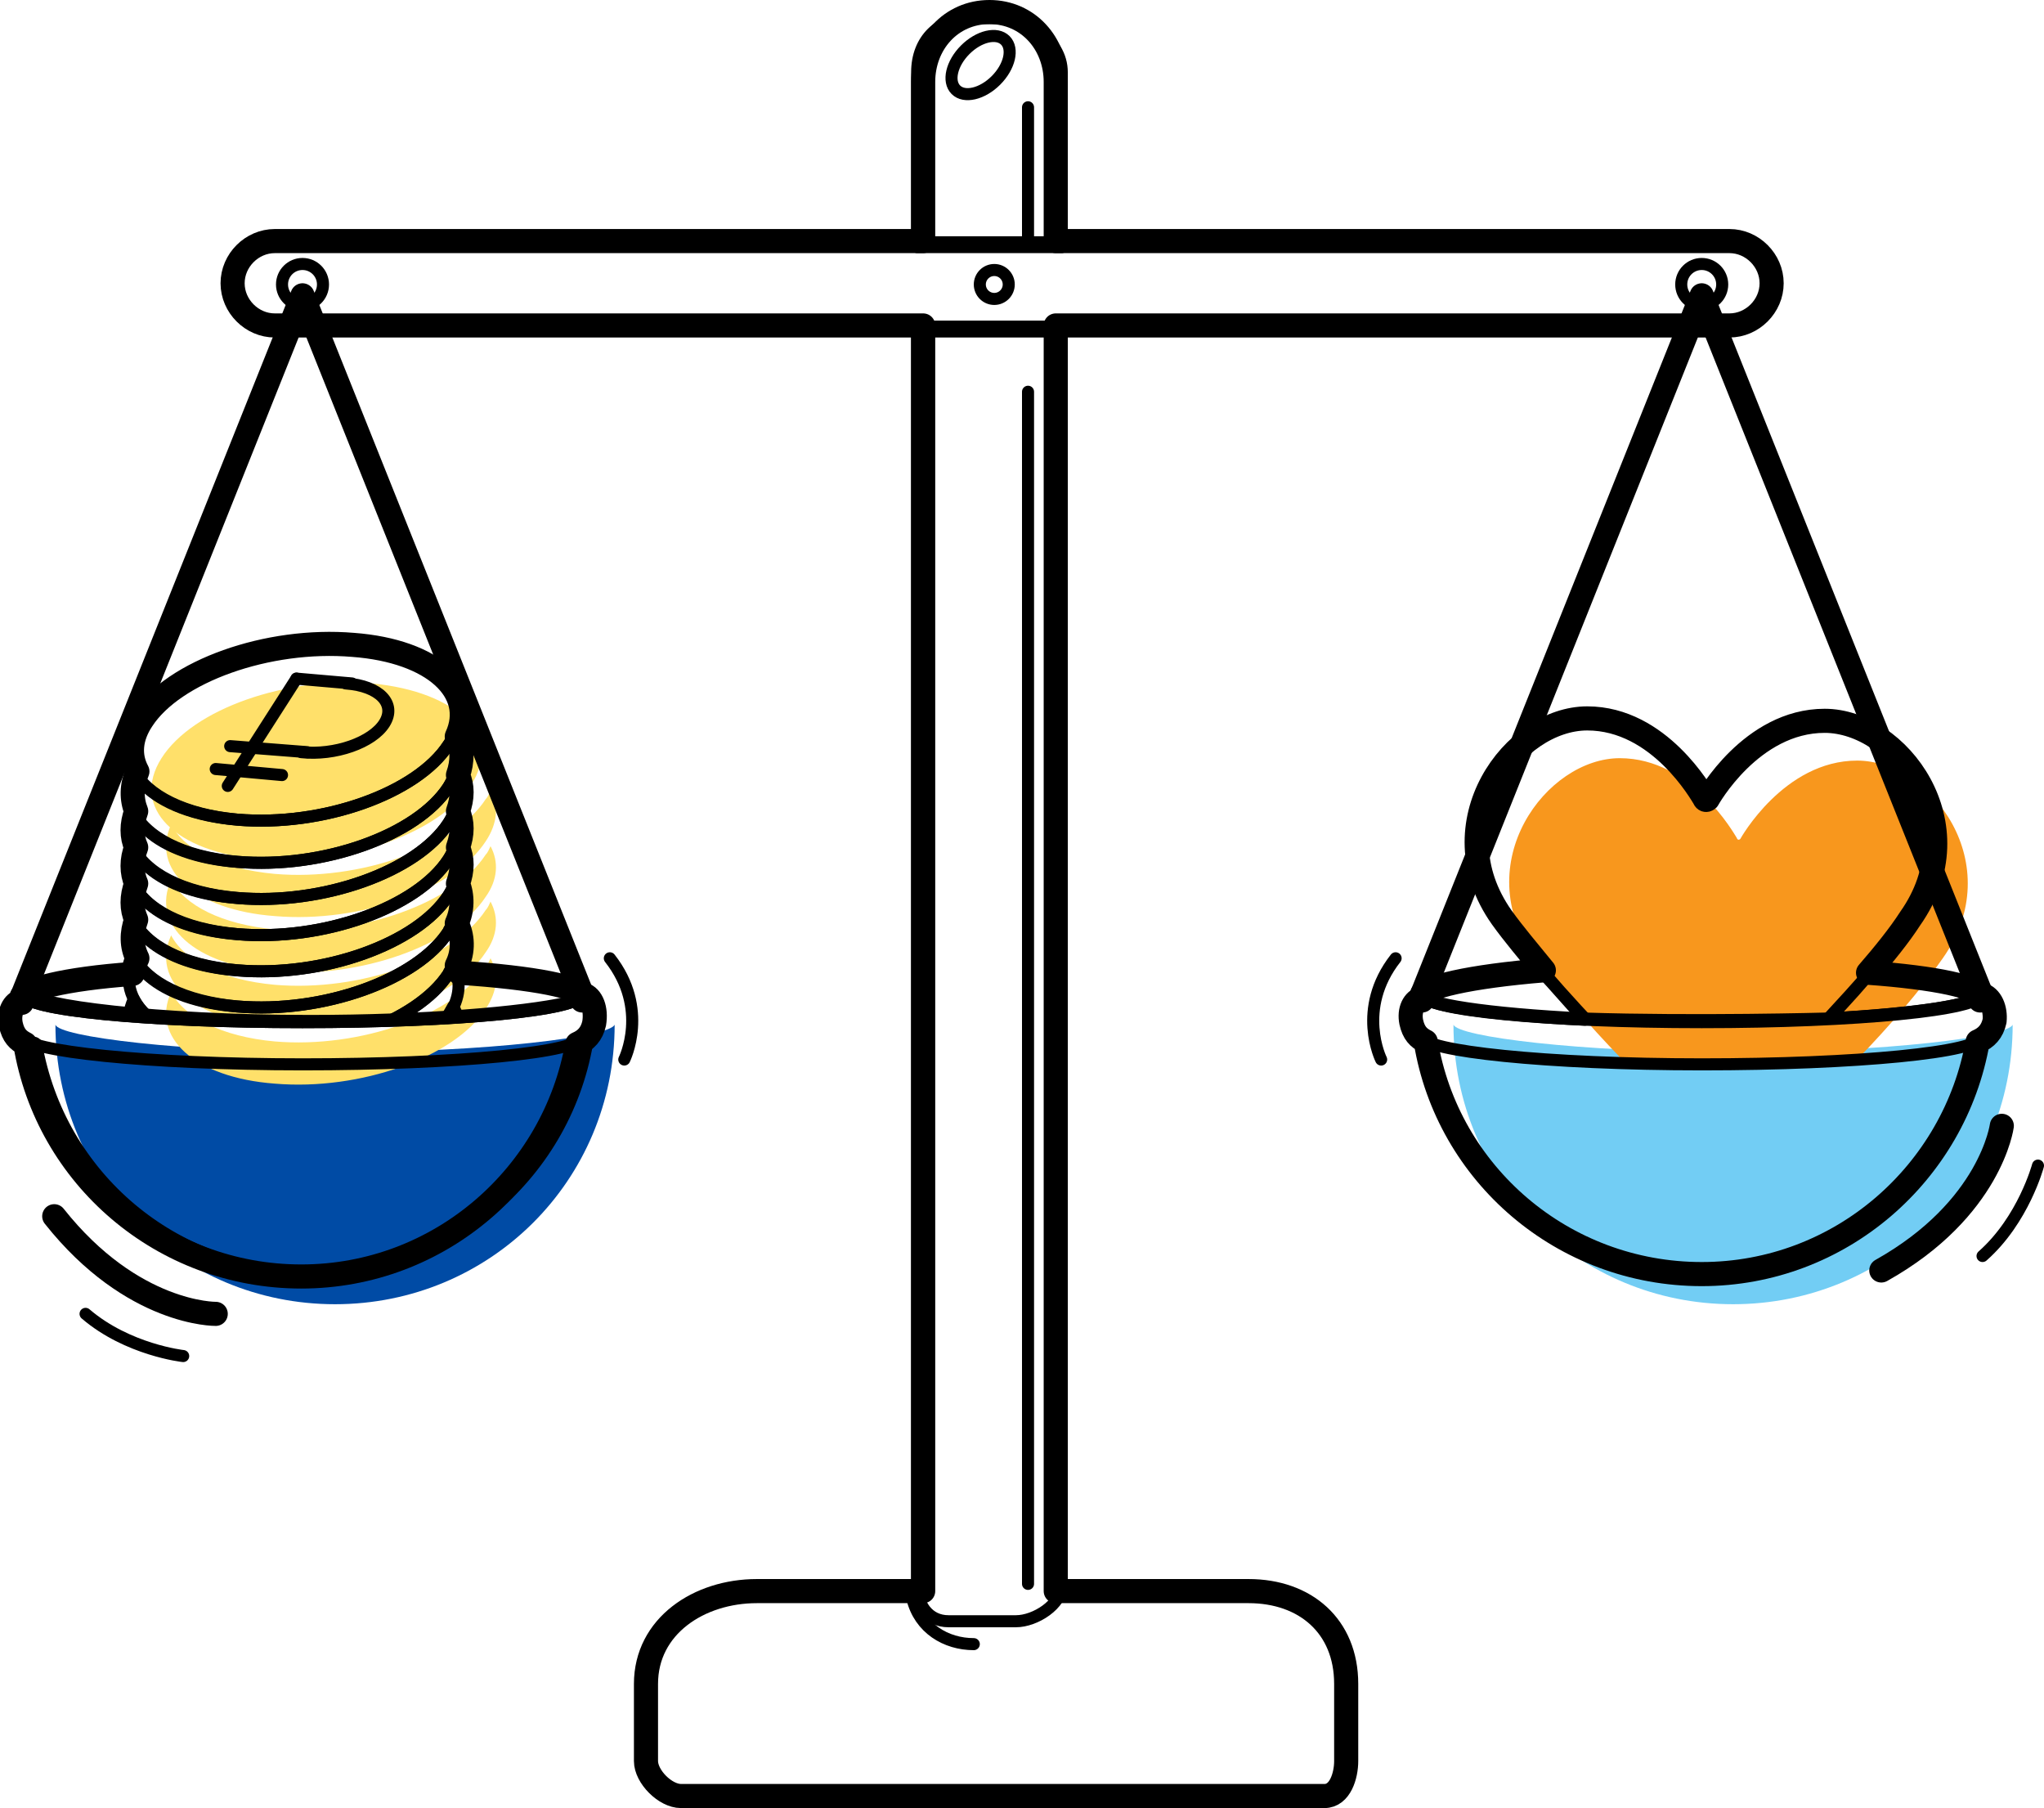 <?xml version="1.0" encoding="utf-8"?>
<!-- Generator: Adobe Illustrator 19.2.1, SVG Export Plug-In . SVG Version: 6.00 Build 0)  -->
<svg version="1.1" id="Слой_1" xmlns="http://www.w3.org/2000/svg" xmlns:xlink="http://www.w3.org/1999/xlink" x="0px" y="0px"
	 viewBox="0 0 169.6 150" style="enable-background:new 0 0 169.6 150;" xml:space="preserve">
<style type="text/css">
	.st0{fill:#004BA5;}
	.st1{fill:#72CDF4;}
	.st2{fill:#F8971D;}
	.st3{fill:#FFE06A;}
	.st4{fill:none;stroke:#000000;stroke-linecap:round;stroke-linejoin:round;stroke-miterlimit:10;}
	.st5{fill:none;stroke:#000000;stroke-width:2;stroke-linecap:round;stroke-linejoin:round;stroke-miterlimit:10;}
	.st6{fill:none;stroke:#000000;stroke-linecap:round;stroke-linejoin:round;stroke-dasharray:0,14.133;}
	.st7{fill:none;stroke:#000000;stroke-linecap:round;stroke-linejoin:round;}
	.st8{fill:none;stroke:#000000;stroke-linecap:round;stroke-linejoin:round;stroke-dasharray:0,1.984;}
	.st9{clip-path:url(#SVGID_2_);}
	.st10{clip-path:url(#SVGID_4_);}
	.st11{clip-path:url(#SVGID_6_);}
	.st12{clip-path:url(#SVGID_8_);}
	.st13{clip-path:url(#SVGID_10_);}
	.st14{clip-path:url(#SVGID_12_);}
	.st15{fill:none;}
	.st16{clip-path:url(#SVGID_14_);}
	.st17{clip-path:url(#SVGID_16_);}
	.st18{clip-path:url(#SVGID_18_);}
	.st19{fill:none;stroke:#000000;stroke-linecap:square;stroke-linejoin:round;stroke-miterlimit:10;}
	.st20{clip-path:url(#SVGID_20_);}
	.st21{clip-path:url(#SVGID_22_);}
	.st22{clip-path:url(#SVGID_24_);}
	.st23{clip-path:url(#SVGID_26_);}
	.st24{fill:none;stroke:#000000;stroke-linecap:round;stroke-linejoin:round;stroke-miterlimit:10;stroke-dasharray:0,2;}
</style>
<g>
	<g>
		<path class="st0" d="M27.8,87.3C15.1,87.3,4.8,86,4.6,85h0c0,13,10.4,23.2,23.2,23.2S51,98,51,85h0C50.7,86,40.4,87.3,27.8,87.3z"
			/>
		<path class="st1" d="M143.8,87.3c-12.7,0-22.9-1.3-23.2-2.3h0c0,13,10.4,23.2,23.2,23.2S167,98,167,85h0
			C166.7,86,156.5,87.3,143.8,87.3z"/>
		<path class="st2" d="M154.1,87.9c2.7-2.8,5.3-5.8,7.1-8.4c5.5-7.8-1-16.4-7.1-16.4c-6.1,0-9.7,6.5-9.7,6.5s-0.2,0.2-0.3-0.1
			c-0.2-0.3-3.7-6.6-9.7-6.6c-6.1,0-12.6,8.7-7.1,16.5c1.8,2.5,4.5,5.6,7.2,8.4c2.8,0.1,5.9,0.2,9.1,0.2
			C147.3,88.1,150.9,88,154.1,87.9z"/>
		<path class="st3" d="M39.1,65.1c-2.6,4-10.4,6.8-17.5,6.2s-10.8-4.3-8.2-8.4s10.4-6.8,17.5-6.2C38,57.4,41.7,61.1,39.1,65.1z"/>
		<path class="st3" d="M40.7,65.6c-0.1,0.2-0.2,0.5-0.4,0.7c-2.6,4-10.4,6.8-17.5,6.2c-4.4-0.4-7.5-2-8.6-4.1
			c-1.7,3.7,1.9,7.1,8.6,7.6c7.1,0.6,14.9-2.2,17.5-6.2C41.3,68.3,41.4,66.8,40.7,65.6z"/>
		<path class="st3" d="M40.7,70.2c-0.1,0.2-0.2,0.5-0.4,0.7c-2.6,4-10.4,6.8-17.5,6.2c-4.4-0.4-7.5-2-8.6-4.1
			c-1.7,3.7,1.9,7.1,8.6,7.6c7.1,0.6,14.9-2.2,17.5-6.2C41.3,73,41.4,71.5,40.7,70.2z"/>
		<path class="st3" d="M40.7,74.8c-0.1,0.2-0.2,0.5-0.4,0.7c-2.6,4-10.4,6.8-17.5,6.2c-4.4-0.4-7.5-2-8.6-4.1
			c-1.7,3.7,1.9,7.1,8.6,7.6c7.1,0.6,14.9-2.2,17.5-6.2C41.3,77.6,41.4,76.1,40.7,74.8z"/>
		<path class="st3" d="M40.7,79.5c-0.1,0.2-0.2,0.5-0.4,0.7c-2.6,4-10.4,6.8-17.5,6.2c-4.4-0.4-7.5-2-8.6-4.1
			c-1.7,3.7,1.9,7.1,8.6,7.6c7.1,0.6,14.9-2.2,17.5-6.2C41.3,82.2,41.4,80.8,40.7,79.5z"/>
	</g>
	<g>
		<path class="st19" d="M164.4,82.5C164.4,82.5,164.4,82.6,164.4,82.5C164.4,82.6,164.4,82.5,164.4,82.5L164.4,82.5
			c-0.2,0.8-5.3,1.6-12.8,2c0,0-10.8,0.3-20.2,0c-7.9-0.4-13.5-1.2-13.6-2.1h0c0,0,0,0,0,0.1c-0.7,0.2-1.1,1.1-0.9,2.2
			c0.2,0.9,0.6,1.4,1.2,1.6c1.8,11,11.4,19.3,22.9,19.3c11.5,0,21-8.3,22.9-19.3c0.7-0.3,1.2-0.8,1.3-1.7
			C165.6,83.7,165.2,82.7,164.4,82.5z"/>
		<g>
			<path class="st4" d="M88.1,20.5V6c0-2.8-3.1-4.5-5.8-4.5h-1.6c-2.8,0-4.6,1.8-4.6,4.5v14.5H88.1z"/>
			<path class="st4" d="M76.1,27.5v104c0,1.6,0.9,3,2.6,3h5.6c1.6,0,3.8-1.4,3.8-3v-104H76.1z"/>
		</g>
		<path class="st4" d="M51.8,87.9c0,0,2.1-4.2-1.2-8.4"/>
		<path class="st4" d="M114.6,87.9c0,0-2.1-4.2,1.2-8.4"/>
		<path class="st5" d="M17.9,109c0,0-6.9,0.1-13.4-8.1"/>
		<path class="st4" d="M15.2,112.5c0,0-4.6-0.5-8.1-3.5"/>
		<path class="st5" d="M166.1,93.4c0,0-0.9,6.9-10,12"/>
		<path class="st4" d="M169.1,96.7c0,0-1.2,4.5-4.6,7.5"/>
		<path class="st4" d="M144,27.1H22.3c-1.6,0-3-1.3-3-3v-1c0-1.6,1.3-3,3-3H144c1.6,0,3,1.3,3,3v1C147,25.8,145.6,27.1,144,27.1z"/>
		<circle class="st4" cx="82.5" cy="23.6" r="1.2"/>
		<circle class="st4" cx="141.2" cy="23.6" r="1.7"/>
		<circle class="st4" cx="25.1" cy="23.6" r="1.7"/>
		<polyline class="st4" points="48.3,82.5 25.1,24.5 1.9,82.5 		"/>
		<polyline class="st4" points="164.4,82.5 141.2,24.5 118,82.5 		"/>
		<path class="st4" d="M38.6,80.6c5.9,0.4,9.7,1.1,9.7,1.9c0,1.3-10.4,2.3-23.2,2.3s-23.2-1-23.2-2.3c0-0.8,3.7-1.4,9.3-1.9"/>
		<path class="st4" d="M48.3,86c0,1.3-10.4,2.3-23.2,2.3S1.9,87.2,1.9,86"/>
		<ellipse transform="matrix(0.707 -0.707 0.707 0.707 19.997 59.13)" class="st4" cx="81.4" cy="5.4" rx="2.9" ry="1.8"/>
		<line class="st4" x1="85.3" y1="8.9" x2="85.3" y2="19.9"/>
		<line class="st4" x1="85.3" y1="32.5" x2="85.3" y2="131.4"/>
		<path class="st4" d="M80.8,136.4c-2.3,0-4.5-1.3-5.1-3.8"/>
		<path class="st4" d="M164.4,86c0,1.3-10.4,2.3-23.2,2.3S118,87.2,118,86"/>
		<path class="st19" d="M49,82.9c0-0.1,0-0.3,0-0.4h0c0,0.1-0.1,0.1-0.2,0.2c-0.1-0.1-0.2-0.1-0.4-0.2c0,0-0.4,0.4-1.4,0.7
			c-3.6,0.8-11.8,1.5-21.3,1.5c-12.7,0-22.9-1.3-23.2-2.3h0c0,0.2,0,0.3,0,0.5C2.2,82.7,2,82.5,2,82.5c-0.7,0.1-1.1,1.1-0.9,2.2
			c0.2,1.1,0.8,1.6,1.7,1.8c0,0,0.1,0,0.2,0.1c1.9,11,11.4,19.1,22.8,19.1c11.6,0,21.3-8.4,23-19.7c0.3-0.3,0.5-0.7,0.6-1.3
			C49.5,84,49.3,83.3,49,82.9z"/>
		<g>
			<defs>
				<path id="SVGID_23_" d="M162.6,81.5V58h-41v23.1c-2,0.4-4.1,0.9-4.1,1.4c0,1.3,10.6,2.3,23.4,2.3s23.5-1,23.5-2.3
					C164.4,82.1,163.6,81.8,162.6,81.5z"/>
			</defs>
			<clipPath id="SVGID_2_">
				<use xlink:href="#SVGID_23_"  style="overflow:visible;"/>
			</clipPath>
			<g class="st9">
				<path class="st4" d="M141.8,66.3c0,0,3.7-6.5,9.7-6.5s12.6,8.8,7.1,16.6c-5,7.1-16.8,18.1-16.8,18.1h-0.3c0,0-11.8-11-16.8-18.1
					c-5.5-7.8,1-16.6,7.1-16.6c6.1,0,9.6,6.3,9.7,6.5C141.6,66.6,141.8,66.3,141.8,66.3z"/>
			</g>
		</g>
		<path class="st4" d="M164.4,82.5c0,1.3-10.4,2.3-23.2,2.3s-23.2-1-23.2-2.3"/>
		<g>
			<defs>
				<path id="SVGID_25_" d="M39.6,80.7V52h-31v28.8c-4,0.4-7,1-7,1.7c0,1.3,10.6,2.3,23.4,2.3s23.2-1,23.2-2.3
					C48.2,81.7,44.6,81.1,39.6,80.7z"/>
			</defs>
			<clipPath id="SVGID_4_">
				<use xlink:href="#SVGID_25_"  style="overflow:visible;"/>
			</clipPath>
			<g class="st10">
				<g>
					<line class="st4" x1="18.9" y1="65.2" x2="24.6" y2="56.3"/>
					<path class="st4" d="M28.7,56.7c2.8,0.2,4.2,1.7,3.2,3.3c-1,1.6-4.1,2.7-6.9,2.4"/>
					<line class="st4" x1="24.6" y1="56.3" x2="29.2" y2="56.7"/>
					<line class="st4" x1="19.1" y1="61.9" x2="25.5" y2="62.4"/>
					<line class="st4" x1="17.9" y1="63.8" x2="23.4" y2="64.3"/>
				</g>
				<g>
					<path class="st4" d="M37.2,84.2c-2.6,4-10.4,6.8-17.5,6.2c-4.4-0.4-7.5-2-8.6-4.1c-1.7,3.7,2,7,8.6,7.6
						c7.1,0.6,14.9-2.2,17.5-6.2c1-1.5,1.1-3,0.4-4.2C37.5,83.7,37.3,84,37.2,84.2z"/>
					<path class="st4" d="M37.2,80.8c-2.6,4-10.4,6.8-17.5,6.2c-4.4-0.4-7.5-2-8.6-4.1c-1.7,3.7,2,7,8.6,7.6
						c7.1,0.6,14.9-2.2,17.5-6.2c1-1.5,1.1-3,0.4-4.2C37.5,80.3,37.3,80.5,37.2,80.8z"/>
					<path class="st4" d="M37.2,77.3c-2.6,4-10.4,6.8-17.5,6.2c-4.4-0.4-7.5-2-8.6-4.1c-1.7,3.7,2,7,8.6,7.6
						c7.1,0.6,14.9-2.2,17.5-6.2c1-1.5,1.1-3,0.4-4.2C37.5,76.8,37.3,77,37.2,77.3z"/>
					<path class="st4" d="M37.7,73.3c-0.1,0.3-0.3,0.7-0.5,1c-2.6,4-10.4,6.8-17.5,6.2c-4.6-0.4-7.7-2.1-8.7-4.3
						c-1.4,3.6,2.2,6.8,8.7,7.3c7.1,0.6,14.9-2.2,17.5-6.2C38.1,75.9,38.2,74.5,37.7,73.3z"/>
					<path class="st4" d="M37.7,70.3c-0.1,0.3-0.3,0.7-0.5,1c-2.6,4-10.4,6.8-17.5,6.2c-4.6-0.4-7.7-2.1-8.7-4.3
						c-1.4,3.6,2.2,6.8,8.7,7.3c7.1,0.6,14.9-2.2,17.5-6.2C38.1,72.9,38.2,71.5,37.7,70.3z"/>
					<path class="st4" d="M37.7,67.3c-0.1,0.3-0.3,0.7-0.5,1c-2.6,4-10.4,6.8-17.5,6.2c-4.6-0.4-7.7-2.1-8.7-4.3
						c-1.4,3.6,2.2,6.8,8.7,7.3c7.1,0.6,14.9-2.2,17.5-6.2C38.1,69.9,38.2,68.5,37.7,67.3z"/>
					<path class="st4" d="M37.7,64.3c-0.1,0.3-0.3,0.7-0.5,1c-2.6,4-10.4,6.8-17.5,6.2c-4.6-0.4-7.7-2.1-8.7-4.3
						c-1.4,3.6,2.2,6.8,8.7,7.3c7.1,0.6,14.9-2.2,17.5-6.2C38.1,66.9,38.2,65.5,37.7,64.3z"/>
					<path class="st4" d="M37.2,61.8c-2.6,4-10.4,6.8-17.5,6.2s-10.8-4.3-8.2-8.4s10.4-6.8,17.5-6.2C36.1,54.1,39.8,57.8,37.2,61.8z
						"/>
					<path class="st4" d="M37.6,61.1c-0.1,0.2-0.2,0.5-0.4,0.7c-2.6,4-10.4,6.8-17.5,6.2c-4.4-0.4-7.5-2-8.6-4.1
						c-1.7,3.7,1.9,7.1,8.6,7.6c7.1,0.6,14.9-2.2,17.5-6.2C38.1,63.8,38.2,62.4,37.6,61.1z"/>
				</g>
			</g>
		</g>
		<path class="st4" d="M48.3,82.5c0,1.3-10.4,2.3-23.2,2.3s-23.2-1-23.2-2.3"/>
		<polyline class="st5" points="48.3,82.5 25.1,24.5 1.9,82.5 		"/>
		<polyline class="st5" points="164.4,82.5 141.2,24.5 118,82.5 		"/>
		<path class="st5" d="M143.5,20H87.6V6.8c0-3.2-2.3-5.8-5.5-5.8s-5.5,2.6-5.5,5.8V20H22.8c-1.9,0-3.5,1.6-3.5,3.5
			c0,1.9,1.6,3.5,3.5,3.5h53.8v105l0,0H62.8c-4.8,0-9.2,2.9-9.2,7.7v6.4c0,1.3,1.6,2.9,2.9,2.9h53.4c1.3,0,1.8-1.7,1.8-2.9v-6.4
			c0-4.8-3.4-7.7-8.1-7.7H87.6l0,0V27h55.9c1.9,0,3.5-1.6,3.5-3.5C147,21.6,145.4,20,143.5,20z"/>
		<path class="st5" d="M164.4,82.5c0,0,0,0.3-0.1,0.3c0,0,0,0.2,0,0.2h0c0-1,0-0.3,0-0.3c0-0.8-3.7-1.6-9.3-2
			c1.3-1.5,2.6-3.1,3.5-4.5c5.5-7.8-1-16.4-7.1-16.4c-6.1,0-9.7,6.5-9.7,6.5s-0.2,0.2-0.3-0.1c-0.2-0.3-3.7-6.6-9.7-6.6
			c-6.1,0-12.6,8.7-7.1,16.5c1,1.4,2.2,2.8,3.5,4.4C122,81,118,81.9,118,82.7c0,0,0-0.7,0,0.3h0c0,0,0-0.2,0-0.2
			c-0.7,0.2-1.1,1-0.9,2c0.2,0.9,0.6,1.3,1.2,1.6c1.8,11,11.4,19.3,22.9,19.3c11.5,0,21-8.4,22.9-19.3c0.7-0.3,1.2-0.8,1.4-1.7
			C165.6,83.7,165.2,82.7,164.4,82.5z"/>
		<path class="st5" d="M48.4,82.5c0,0,0,0.3-0.1,0.3c0,0,0,0.2,0,0.2h0c0-1,0-0.3,0-0.3c0-0.8-4-1.6-10.2-2
			c-0.1-0.2-0.1-0.4-0.2-0.6c0.6-1.2,0.5-2.5,0-3.5c0.5-1.1,0.5-2.3,0.1-3.3c0.4-1.1,0.4-2.1,0-3c0.4-1.1,0.4-2.1,0-3
			c0.4-1.1,0.4-2.1,0-3c0.4-1.1,0.4-2.3-0.1-3.2c1.7-3.7-1.9-7.1-8.6-7.6c-7.1-0.6-14.9,2.2-17.5,6.2c-1,1.5-1.1,3-0.4,4.3
			c-0.5,1.2-0.5,2.3-0.1,3.3c-0.4,1.1-0.4,2.1,0,3c-0.4,1-0.4,2.1,0,3c-0.4,1.1-0.4,2.1,0,3c-0.4,1.1-0.4,2.2,0.1,3.2
			c-0.2,0.4-0.3,0.9-0.4,1.3c-5.6,0.4-9.2,1.3-9.2,2.1c0,0,0-0.7,0,0.3h0c0,0,0-0.2,0-0.2c-0.7,0.2-1.1,1-0.9,2
			c0.2,0.9,0.6,1.3,1.2,1.6c1.8,11,11.4,19.3,22.9,19.3c11.5,0,21-8.4,22.9-19.3c0.7-0.3,1.2-0.8,1.4-1.7
			C49.5,83.7,49.1,82.7,48.4,82.5z"/>
		<g>
			<path class="st4" d="M127.9,80.6c-6,0.4-10,1.1-10,1.9c0,0.9,5.6,1.7,13.6,2.1C130.3,83.3,129.1,81.9,127.9,80.6z"/>
			<path class="st4" d="M155.2,80.6c-1.1,1.3-2.3,2.6-3.5,3.9c7.5-0.4,12.7-1.2,12.7-2.1C164.4,81.7,160.8,81.1,155.2,80.6z"/>
		</g>
	</g>
</g>
</svg>
